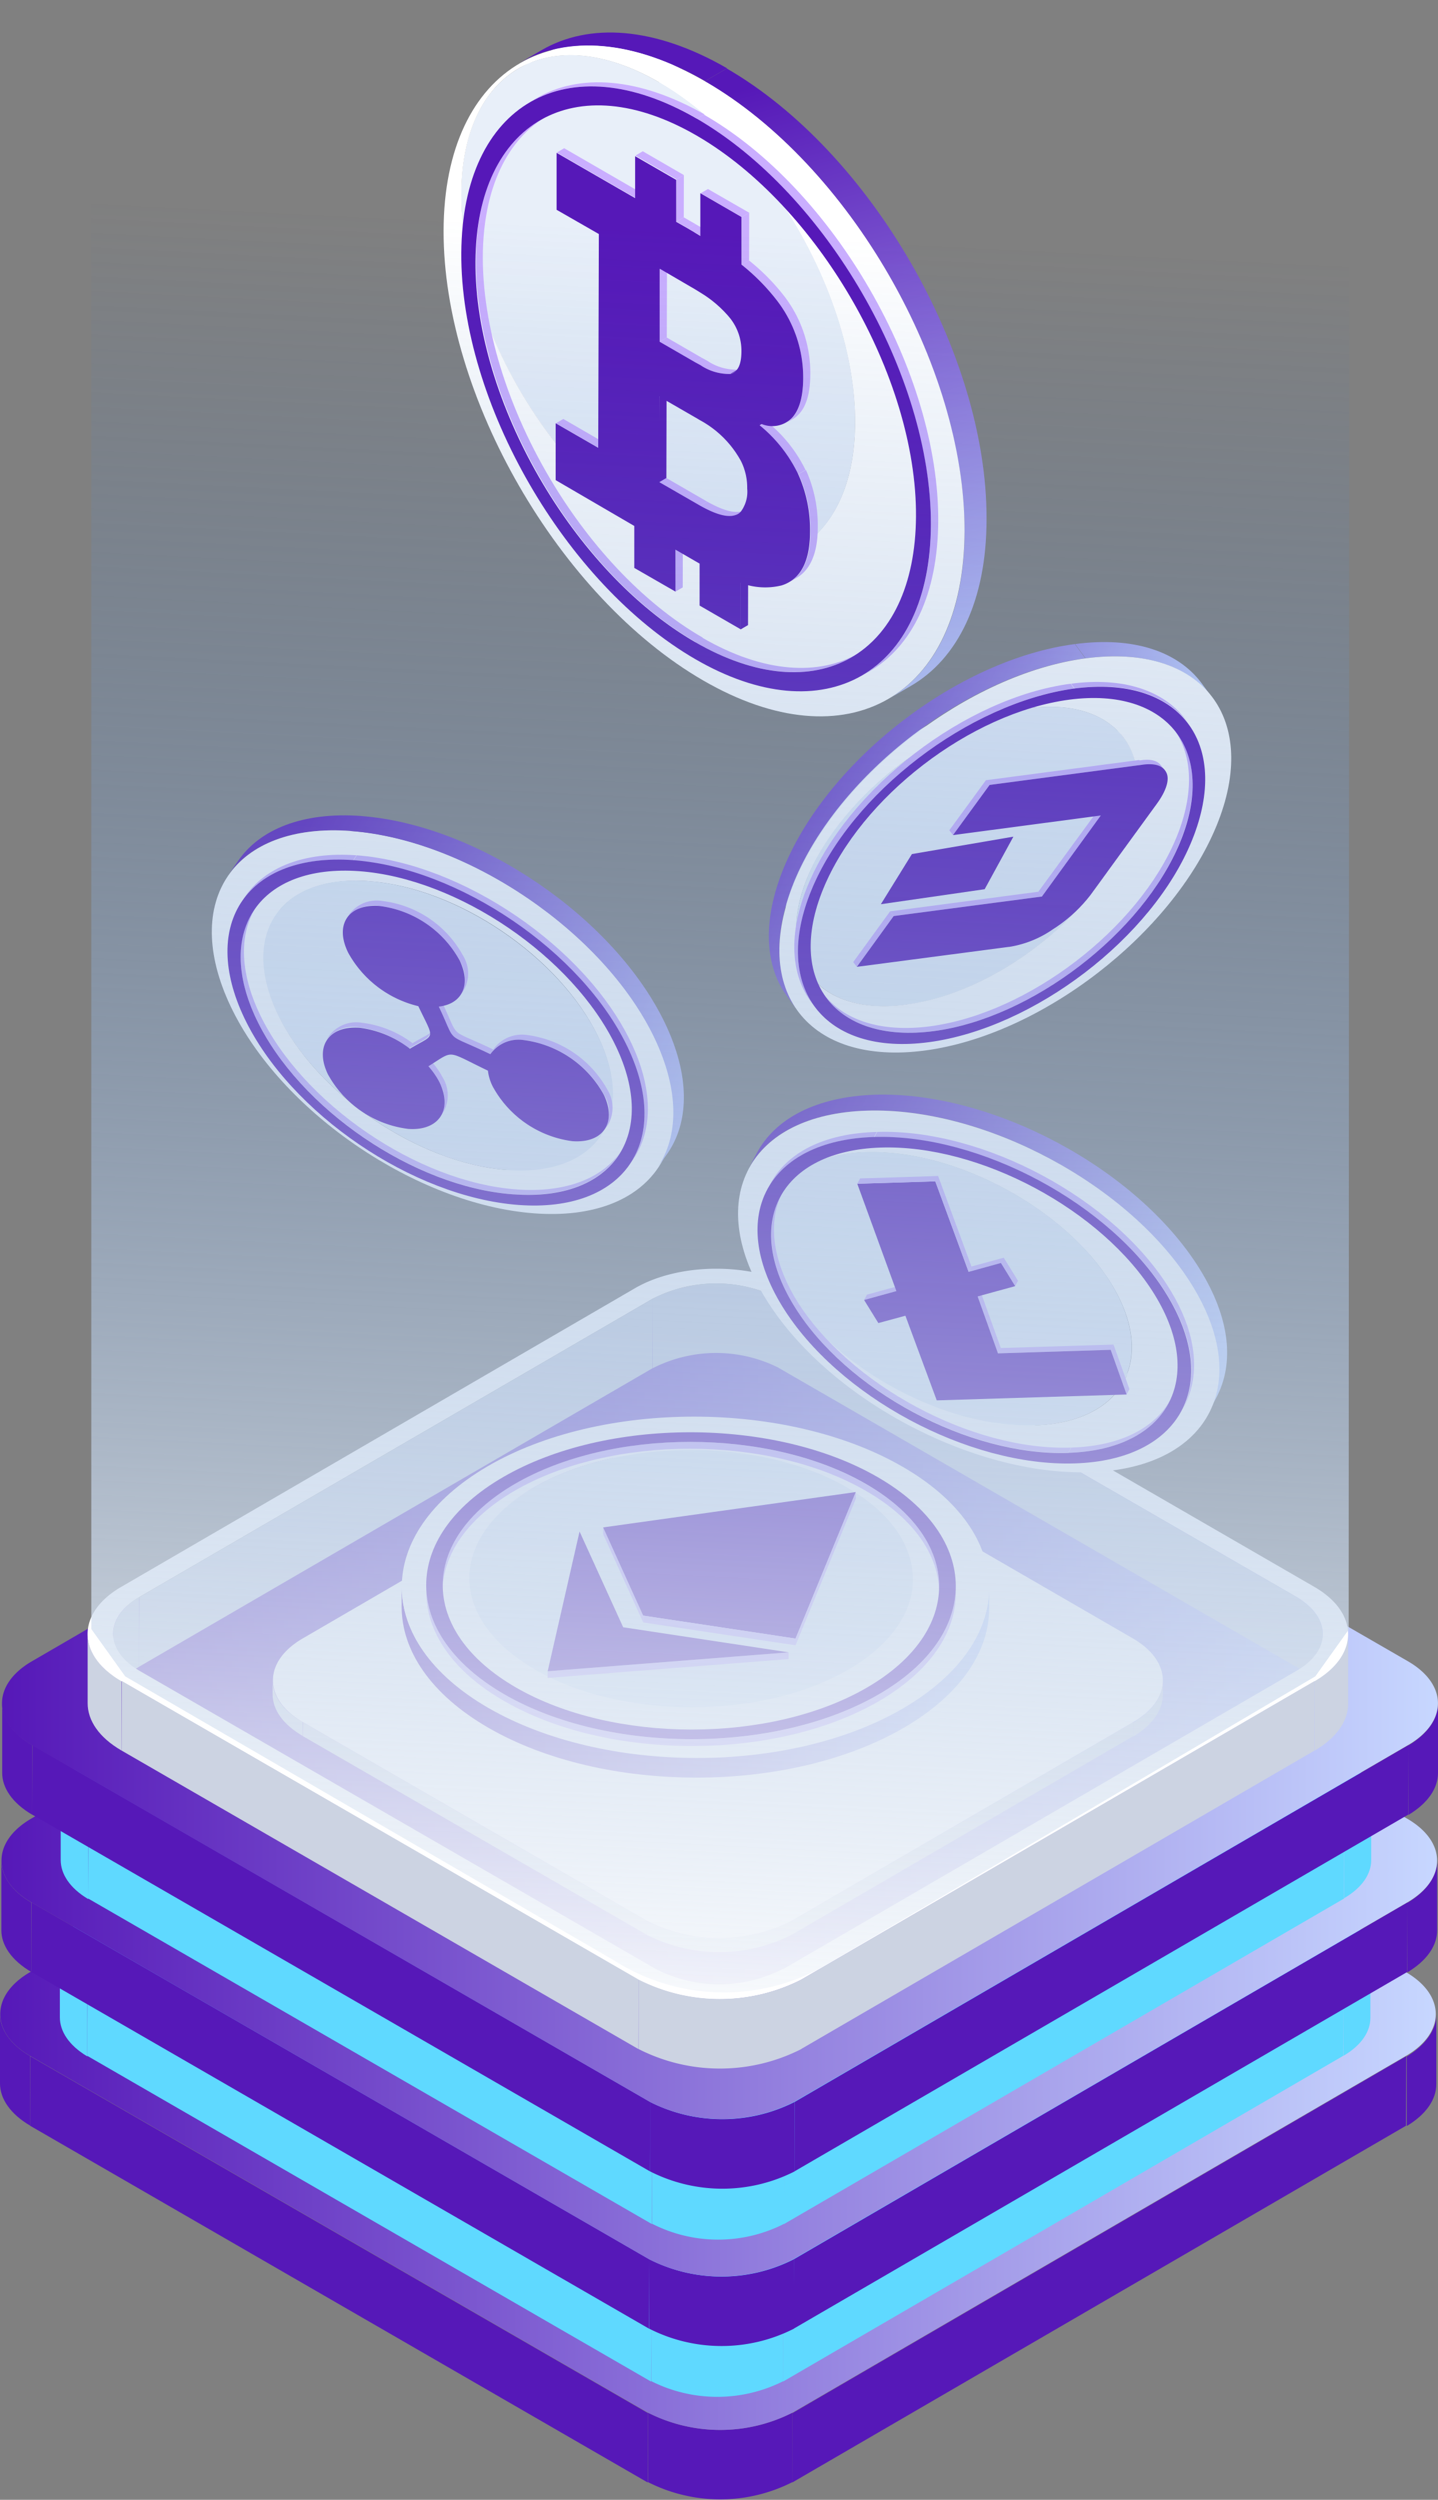 <svg xmlns="http://www.w3.org/2000/svg" xmlns:xlink="http://www.w3.org/1999/xlink" viewBox="0 0 137.16 238.31"><rect x="0" y="0" width="137.16" height="238.31" fill="#808080" stroke="none"/><defs><linearGradient id="Degradado_sin_nombre_13-7" x1="61.25" y1="-75.54" x2="91.79" y2="-34.65" gradientTransform="rotate(-25.76 386.06 75.346)" xlink:href="#Degradado_sin_nombre_13"/><linearGradient id="Degradado_sin_nombre_54" x1="71.44" y1="22.23" x2="62.59" y2="198.07" gradientUnits="userSpaceOnUse"><stop offset="0" stop-color="#4076bc" stop-opacity="0"/><stop offset="1" stop-color="#fff"/></linearGradient><linearGradient id="Degradado_sin_nombre_13-2" x1=".15" y1="177.37" x2="137.08" y2="177.37" xlink:href="#Degradado_sin_nombre_13"/><linearGradient id="Degradado_sin_nombre_13-3" x1=".23" y1="162.37" x2="137.16" y2="162.37" xlink:href="#Degradado_sin_nombre_13"/><linearGradient id="Degradado_sin_nombre_13-4" x1="92.36" y1="81.22" x2="121.31" y2="123.69" gradientTransform="rotate(-31.8 124.247 129.69)" xlink:href="#Degradado_sin_nombre_13"/><linearGradient id="Degradado_sin_nombre_13-5" x1="92.13" y1="81.37" x2="121.08" y2="123.84" gradientTransform="rotate(-31.8 124.247 129.69)" xlink:href="#Degradado_sin_nombre_13"/><linearGradient id="Degradado_sin_nombre_13-6" x1="38.3" y1="160.34" x2="94.35" y2="160.34" xlink:href="#Degradado_sin_nombre_13"/><linearGradient id="Degradado_sin_nombre_13" x1=".02" y1="192.03" x2="136.95" y2="192.03" gradientUnits="userSpaceOnUse"><stop offset="0" stop-color="#5618b8"/><stop offset="1" stop-color="#c7d7ff"/></linearGradient><linearGradient id="Degradado_sin_nombre_13-8" x1="59.93" y1="-74.55" x2="90.47" y2="-33.66" gradientTransform="rotate(-25.76 386.06 75.346)" xlink:href="#Degradado_sin_nombre_13"/><linearGradient id="Degradado_sin_nombre_13-9" x1="101.32" y1="197.2" x2="141.73" y2="197.58" gradientTransform="rotate(22.49 459.187 67.047)" xlink:href="#Degradado_sin_nombre_13"/><linearGradient id="Degradado_sin_nombre_13-10" x1="101.11" y1="219.32" x2="141.52" y2="219.7" gradientTransform="rotate(22.49 459.187 67.047)" xlink:href="#Degradado_sin_nombre_13"/><linearGradient id="Degradado_sin_nombre_13-11" x1="60.83" y1="11.24" x2="78.36" y2="74.66" xlink:href="#Degradado_sin_nombre_13"/><linearGradient id="Degradado_sin_nombre_13-12" x1="75.51" y1="7.19" x2="93.04" y2="70.6" xlink:href="#Degradado_sin_nombre_13"/><style>.cls-1{isolation:isolate}.cls-2{fill:#5618b8}.cls-4{fill:#5fd9ff}.cls-7{fill:#ccd3e2}.cls-8{fill:#fff}.cls-9{fill:#e8eff9}.cls-12{fill:#caaeff}</style></defs><g class="cls-1"><g id="layer_2" data-name="layer 2"><g id="OBJECTS"><g class="cls-1"><path class="cls-2" d="M137 192.05v6.63c0 1.44-.94 2.87-2.82 4v-6.63c1.82-1.12 2.82-2.56 2.82-4ZM0 198.63V192c0 1.46 1 2.92 2.86 4v6.63C1 201.54 0 200.08 0 198.63ZM134.13 196.02l-.02 6.63-58.54 34.01.02-6.62 58.54-34.02zM61.8 230.04l-.02 6.62-58.91-34.01.01-6.63 58.92 34.02z"/><path class="cls-2" d="M75.59 230v6.62a15.23 15.23 0 0 1-13.79 0V230a15.23 15.23 0 0 0 13.79 0Z"/><path d="M134.09 188c3.8 2.2 3.82 5.79 0 8l-58.5 34a15.23 15.23 0 0 1-13.79 0L2.88 196c-3.8-2.19-3.82-5.79 0-8l58.54-34a15.23 15.23 0 0 1 13.79 0Z" style="fill:url(#Degradado_sin_nombre_13)"/></g><g class="cls-1"><path class="cls-4" d="M130.71 186.32v6.05c0 1.31-.86 2.62-2.58 3.62v-6.05c1.72-1 2.58-2.31 2.58-3.62ZM5.71 192.32v-6c0 1.33.87 2.66 2.62 3.67v6.05c-1.75-1.04-2.62-2.39-2.62-3.72ZM128.13 189.94l-.02 6.05-53.42 31.05.01-6.05 53.43-31.05z"/><path class="cls-4" d="m62.12 220.99-.02 6.05-53.77-31.05.02-6.05 53.77 31.05zM74.71 221v6a14 14 0 0 1-12.59 0v-6a14 14 0 0 0 12.59 0Z"/><path class="cls-4" d="M128.1 182.65c3.47 2 3.48 5.28 0 7.29L74.71 221a14 14 0 0 1-12.59 0L8.35 189.94c-3.48-2-3.49-5.28 0-7.29l53.43-31a13.93 13.93 0 0 1 12.59 0Z"/></g><g class="cls-1"><path class="cls-2" d="M137.08 177.39v6.63c0 1.44-.95 2.87-2.83 4v-6.63c1.88-1.12 2.82-2.56 2.83-4ZM.13 184v-6.63c0 1.46 1 2.92 2.86 4L3 188c-1.92-1.12-2.88-2.58-2.87-4ZM134.25 181.36l-.02 6.63L75.7 222l.02-6.62 58.53-34.02z"/><path class="cls-2" d="m61.93 215.38-.02 6.62-58.92-34.01.02-6.63 58.92 34.02zM75.72 215.38V222a15.23 15.23 0 0 1-13.79 0v-6.62a15.23 15.23 0 0 0 13.79 0Z"/><path d="M134.21 173.37c3.81 2.2 3.83 5.79 0 8l-58.53 34a15.23 15.23 0 0 1-13.79 0L3 181.36c-3.8-2.19-3.82-5.79 0-8l58.53-34a15.23 15.23 0 0 1 13.79 0Z" style="fill:url(#Degradado_sin_nombre_13-2)"/></g><g class="cls-1"><path class="cls-4" d="M130.79 171.32v6c0 1.32-.86 2.63-2.57 3.63v-6.05c1.71-.96 2.57-2.27 2.57-3.58ZM5.79 177.32v-6c0 1.33.87 2.66 2.62 3.67v6.05c-1.75-1.04-2.62-2.39-2.62-3.72ZM128.21 174.94l-.01 6.05-53.43 31.04.02-6.04 53.42-31.05zM62.2 205.99l-.01 6.04-53.78-31.04.02-6.05 53.77 31.05z"/><path class="cls-4" d="M74.79 206v6a13.88 13.88 0 0 1-12.58 0v-6a14 14 0 0 0 12.58 0Z"/><path class="cls-4" d="M128.18 167.65c3.47 2 3.49 5.28 0 7.29L74.79 206a14 14 0 0 1-12.59 0L8.43 174.94c-3.47-2-3.49-5.28 0-7.29l53.38-31.05a14 14 0 0 1 12.59 0Z"/></g><g class="cls-1"><path class="cls-2" d="M137.16 162.39v6.63c0 1.44-.94 2.87-2.82 4v-6.63c1.87-1.12 2.82-2.56 2.82-4ZM.21 169v-6.63c0 1.46 1 2.92 2.86 4V173c-1.91-1.12-2.87-2.58-2.86-4ZM134.34 166.36l-.02 6.63L75.78 207l.02-6.62 58.54-34.02z"/><path class="cls-2" d="m62.01 200.38-.02 6.62-58.92-34.01.02-6.63 58.92 34.02z"/><path class="cls-2" d="M75.8 200.38V207a15.23 15.23 0 0 1-13.8 0v-6.62a15.29 15.29 0 0 0 13.8 0Z"/><path d="M134.29 158.37c3.81 2.2 3.83 5.79 0 8l-58.53 34a15.29 15.29 0 0 1-13.79 0l-58.92-34c-3.8-2.19-3.82-5.79 0-8l58.53-34a15.25 15.25 0 0 1 13.8 0Z" style="fill:url(#Degradado_sin_nombre_13-3)"/></g><g class="cls-1"><path class="cls-7" d="M74.34 123.8v6.63a13.3 13.3 0 0 0-12.07 0v-6.63a13.3 13.3 0 0 1 12.07 0Z"/><path class="cls-7" d="m123.64 152.26-.02 6.63-49.3-28.46.02-6.63 49.3 28.46zM126.15 155.78v6.63c0-1.28-.83-2.55-2.51-3.52v-6.63c1.68.97 2.52 2.25 2.51 3.52ZM10.79 162.36v-6.62c0-1.26.83-2.52 2.48-3.48v6.63c-1.65.96-2.47 2.21-2.48 3.47Z"/><path class="cls-7" d="M128.59 155.79v6.63c0 1.61-1.07 3.23-3.18 4.46v-6.63c2.11-1.25 3.17-2.84 3.18-4.46ZM8.36 162.35v-6.62c0 1.64 1.07 3.28 3.23 4.52v6.63c-2.16-1.25-3.24-2.88-3.23-4.53Z"/><path class="cls-8" d="M125.35 151.27c4.29 2.47 4.32 6.51.05 9l-49 28.47a17.18 17.18 0 0 1-15.52 0l-49.3-28.47c-4.29-2.47-4.31-6.51 0-9l49-28.47c4.26-2.47 11.22-2.47 15.51 0ZM74.7 187.72l49-28.46c3.32-1.93 3.29-5.07 0-7L74.34 123.8a13.3 13.3 0 0 0-12.07 0l-49 28.46c-3.32 1.93-3.3 5.07 0 7l49.3 28.46a13.3 13.3 0 0 0 12.07 0"/><path class="cls-7" d="m62.27 123.8-.02 6.63-48.98 28.46.02-6.63 48.98-28.46zM125.4 160.25l-.01 6.63-48.98 28.46.01-6.62 48.98-28.47zM60.91 188.72l-.02 6.62-49.3-28.46.02-6.63 49.3 28.47z"/><path class="cls-7" d="M76.43 188.72v6.62a17.12 17.12 0 0 1-15.52 0v-6.62a17.18 17.18 0 0 0 15.52 0Z"/></g><g class="cls-1"><path class="cls-7" d="M110.92 160.21v1.33c0 1.44-.94 2.88-2.82 4v-1.33c1.9-1.12 2.81-2.56 2.82-4ZM26 161.49v-1.33c0 1.46.95 2.92 2.87 4v1.33C27 164.4 26 163 26 161.49ZM108.09 164.18v1.33L75.5 184.45v-1.32l32.59-18.95zM61.71 183.13l-.01 1.32-32.81-18.94.01-1.33 32.81 18.95z"/><path class="cls-7" d="M75.5 183.12v1.33a15.25 15.25 0 0 1-13.8 0v-1.32a15.26 15.26 0 0 0 13.8-.01Z"/><path class="cls-8" d="M108.05 156.19c3.81 2.2 3.83 5.8 0 8L75.5 183.12a15.26 15.26 0 0 1-13.79 0L28.9 164.18c-3.81-2.19-3.83-5.79 0-8l32.59-18.95a15.29 15.29 0 0 1 13.79 0Z"/></g><g class="cls-1"><path class="cls-8" d="M92.85 133.51a23.18 23.18 0 0 0 6.6.84l-.8 1.52A23.25 23.25 0 0 1 92 135ZM99.45 134.35c4.28-.14 7.23-1.73 8.54-4.2l-.8 1.51c-1.32 2.47-4.27 4.07-8.54 4.21Z"/><path class="cls-8" d="M76.08 121.81c3.32 5.39 10 9.9 16.77 11.7L92 135c-6.73-1.8-13.45-6.31-16.77-11.7-2.2-3.57-2.5-6.87-1.2-9.31l.81-1.51c-1.26 2.52-.96 5.76 1.24 9.33Z"/><path class="cls-9" d="m74.07 114 .81-1.52c1.31-2.47 4.27-4.07 8.53-4.2l-.81 1.51c-4.26.21-7.21 1.77-8.53 4.21Z"/><path d="m71.38 111.44.81-1.52c1.74-3.27 5.65-5.38 11.3-5.56l-.81 1.52c-5.68.18-9.56 2.29-11.3 5.56Z" style="fill:url(#Degradado_sin_nombre_13-4)"/><path class="cls-9" d="M82.6 109.82c8.49-.26 19 5.36 23.39 12.55s1.14 13.23-7.34 13.5-19-5.35-23.38-12.54-1.15-13.24 7.33-13.51Z"/><path class="cls-9" d="m108 130.15-.81 1.51c1.3-2.43 1-5.72-1.2-9.29-4.43-7.19-14.9-12.81-23.39-12.55l.81-1.51c8.49-.27 19 5.35 23.39 12.54 2.2 3.57 2.49 6.86 1.2 9.3Z"/><path d="m116 133.27-.81 1.52c1.72-3.23 1.33-7.59-1.58-12.31-5.87-9.52-19.73-17-31-16.6l.81-1.52c11.23-.35 25.09 7.08 31 16.6 2.94 4.73 3.33 9.04 1.58 12.31Z" style="fill:url(#Degradado_sin_nombre_13-5)"/><path class="cls-8" d="M82.68 105.88c11.23-.35 25.09 7.08 31 16.6s1.51 17.52-9.72 17.87-25.13-7.08-30.96-16.6-1.55-17.52 9.68-17.87Zm16 30c8.48-.27 11.77-6.31 7.34-13.5s-14.9-12.81-23.39-12.55-11.76 6.32-7.33 13.51 14.89 12.8 23.38 12.54"/></g><g class="cls-1"><path class="cls-12" d="m74.42 114.07.27-.5C73.24 116.3 73.56 120 76 124c5 8 16.68 14.32 26.16 14l-.27.5c-9.48.3-21.21-6-26.16-14-2.44-4.02-2.73-7.7-1.31-10.43ZM111.72 133.29l-.27.51c-1.47 2.76-4.77 4.55-9.54 4.7l.27-.5c4.82-.15 8.07-1.94 9.54-4.71ZM73.18 113.41l.27-.5c1.57-3 5.09-4.86 10.18-5l-.27.5c-5.09.14-8.61 2.05-10.18 5Z"/><path class="cls-12" d="m113 134-.27.51c1.55-2.92 1.2-6.84-1.42-11.1-5.28-8.57-17.8-15.28-27.91-15l.27-.5c10.11-.32 22.63 6.39 27.91 15 2.58 4.2 2.93 8.09 1.42 11.09Z"/><path class="cls-2" d="M83.36 108.39c10.11-.31 22.63 6.4 27.91 15s1.35 15.8-8.76 16.12-22.63-6.4-27.91-15-1.35-15.8 8.76-16.12Zm18.55 30.11c9.47-.3 13.16-7.07 8.21-15.1s-16.68-14.33-26.16-14-13.16 7.07-8.21 15.11 16.68 14.32 26.16 14"/></g><g class="cls-1"><path class="cls-12" d="m82.42 123.93.27-.51 3.08-.84-.27.5-3.08.85zM93.25 123.59l.26-.51 1.95 5.43-.27.51-1.94-5.43zM105.94 128.68l.27-.5 1.52 4.25-.27.51-1.52-4.26z"/><path class="cls-12" d="m95.19 129.02.27-.51 10.75-.33-.27.5-10.75.34zM95.47 120.4l.27-.5 1.36 2.2-.27.51-1.36-2.21zM92.39 121.25l.27-.51 3.08-.84-.27.5-3.08.85z"/><path class="cls-2" d="m89.21 112.62 3.18 8.63 3.08-.85 1.36 2.21-3.58.98 1.94 5.43 10.75-.34 1.52 4.26-18.11.56-2.99-8.07-2.58.7-1.36-2.2 3.08-.85-3.73-10.23 7.44-.23z"/><path class="cls-12" d="m89.21 112.62.27-.51 3.18 8.63-.27.51-3.18-8.63zM81.77 112.85l.27-.51 7.44-.23-.27.51-7.44.23z"/></g><g class="cls-1"><path class="cls-8" d="m86.73 150.28-.06-.19v-1.94l.06.19c.01.66 0 1.3 0 1.94Z"/><path class="cls-8" d="M86.73 150.28a.75.75 0 0 1 0-.15v-1.79a7.66 7.66 0 0 1 .34 2.16v1.94a7.37 7.37 0 0 0-.34-2.16ZM50.88 143.77c-4.09 2.37-6.14 5.49-6.15 8.6v-1.94c0-3.11 2-6.23 6.15-8.6 8.24-4.79 21.64-4.8 29.94 0 3.11 1.8 5.06 4 5.85 6.33v1.94c-.79-2.32-2.74-4.53-5.85-6.33-8.29-4.77-21.7-4.77-29.94 0ZM87.07 152.5v-2 2Z"/><path class="cls-9" d="M87.08 150.55v1.95c0 3.11-2.06 6.23-6.15 8.61-8.24 4.79-21.64 4.79-29.94 0-4.17-2.4-6.26-5.57-6.25-8.73v-1.94c0 3.16 2.07 6.32 6.24 8.73 8.3 4.8 21.7 4.8 29.94 0 4.08-2.38 6.15-5.5 6.16-8.62Z"/><path class="cls-9" d="M80.83 141.82c8.29 4.79 8.33 12.56.09 17.35S59.28 164 51 159.16s-8.33-12.55-.09-17.33 21.62-4.83 29.92-.01Z"/><path d="M94.35 151.37v1.94c0 4.13-2.72 8.25-8.14 11.4-10.91 6.34-28.65 6.34-39.63 0-5.52-3.19-8.28-7.38-8.27-11.56v-1.94c0 4.18 2.74 8.37 8.27 11.56 11 6.34 28.72 6.34 39.63 0 5.41-3.15 8.13-7.27 8.14-11.4Z" style="fill:url(#Degradado_sin_nombre_13-6)"/><path class="cls-8" d="M86.08 139.82c11 6.34 11 16.61.13 23s-28.65 6.34-39.63 0-11-16.62-.13-23 28.65-6.34 39.63 0ZM51 159.16c8.3 4.8 21.7 4.8 29.94 0s8.2-12.56-.09-17.35-21.7-4.78-29.94 0-8.2 12.55.09 17.33"/></g><g class="cls-1"><path class="cls-12" d="M89.58 151.24v.65c0-3.54-2.32-7.08-7-9.77-9.26-5.35-24.29-5.35-33.5 0-4.57 2.66-6.86 6.14-6.87 9.63v-.65c0-3.49 2.29-7 6.86-9.63 9.21-5.35 24.24-5.35 33.5 0 4.69 2.69 7.02 6.23 7.01 9.77Z"/><path class="cls-12" d="M91.17 151.24v.65c0 3.73-2.45 7.44-7.33 10.28-9.82 5.71-25.85 5.71-35.74 0-5-2.87-7.45-6.65-7.44-10.42v-.65c0 3.77 2.47 7.55 7.45 10.42 9.88 5.71 25.91 5.71 35.73 0 4.87-2.83 7.32-6.52 7.33-10.28Z"/><path class="cls-2" d="M83.72 140.82c9.88 5.71 9.94 15 .11 20.7s-25.85 5.71-35.73 0-9.94-15-.12-20.7 25.85-5.71 35.74 0Zm-34.51 20.05c9.27 5.35 24.3 5.35 33.5 0s9.15-14.05-.11-19.4-24.29-5.35-33.5 0-9.15 14.05.11 19.4"/></g><g class="cls-1"><path class="cls-12" d="M61.35 154.02v.65l-3.82-8.41v-.65l3.82 8.41z"/><path class="cls-2" d="m75.88 156.21-14.53-2.19-3.82-8.41 24.1-3.37-5.75 13.97z"/><path class="cls-12" d="M75.88 156.21v.64l-14.53-2.18v-.65l14.53 2.19zM81.63 142.24v.64l-5.75 13.97v-.64l5.75-13.97zM75.22 157.52v.64l-22.98 1.8v-.64l22.98-1.8z"/><path class="cls-2" d="m59.44 155.13 15.78 2.39-22.98 1.8L55.28 146l4.16 9.13z"/></g><g class="cls-1"><path class="cls-8" d="M42.87 108.55a23.09 23.09 0 0 0 6.47 1.52l-1 1.42a23.09 23.09 0 0 1-6.43-1.49Z"/><path class="cls-8" d="M27.44 95.17c2.74 5.7 8.93 10.88 15.43 13.38l-1 1.42c-6.5-2.5-12.7-7.68-15.43-13.38-1.81-3.78-1.76-7.08-.21-9.36l1-1.42c-1.54 2.28-1.6 5.58.21 9.36ZM49.34 110.07c4.25.32 7.35-1 8.92-3.28l-1 1.43c-1.57 2.31-4.67 3.59-8.92 3.27Z"/><path class="cls-9" d="m26.27 87.23 1-1.42c1.57-2.32 4.67-3.59 8.92-3.28l-1 1.42c-4.25-.31-7.35.96-8.92 3.28Z"/><path d="m21.67 83.55 1-1.42c2.07-3.06 6.17-4.75 11.8-4.34l-1 1.43c-5.62-.42-9.72 1.27-11.8 4.33Z" style="fill:url(#Degradado_sin_nombre_13-7)"/><path class="cls-9" d="m58.26 106.79-1 1.43c1.54-2.29 1.6-5.58-.21-9.36C53.44 91.25 43.64 84.58 35.19 84l1-1.42c8.45.63 18.26 7.3 21.9 14.91 1.77 3.72 1.72 7.02.17 9.3Z"/><path class="cls-8" d="M33.48 79.22c11.18.83 24.16 9.66 29 19.73s-.34 17.55-11.52 16.72S26.78 106 22 95.94s.29-17.55 11.48-16.72Zm14.9 32.27c8.45.63 12.35-5 8.71-12.63S43.64 84.58 35.19 84s-12.35 5-8.71 12.64 13.45 14.27 21.9 14.9"/><path class="cls-9" d="M35.19 84c8.45.63 18.25 7.3 21.9 14.91s-.26 13.26-8.71 12.63-18.26-7.3-21.9-14.9.26-13.31 8.71-12.64Z"/><path d="m63.7 109.91-1 1.42c2.05-3 2.11-7.38-.28-12.38-4.82-10.07-17.8-18.9-29-19.73l1-1.43c11.18.83 24.16 9.67 29 19.73 2.4 5 2.33 9.37.28 12.39Z" style="fill:url(#Degradado_sin_nombre_13-8)"/></g><g class="cls-1"><path class="cls-12" d="m24.24 86.72.32-.47c-1.73 2.55-1.79 6.24.23 10.46 4.07 8.5 15.05 16 24.49 16.68l-.32.47c-9.44-.7-20.42-8.18-24.49-16.67-2.02-4.19-1.96-7.91-.23-10.47Z"/><path class="cls-12" d="m59.25 109.72-.32.47c-1.75 2.59-5.22 4-10 3.67l.32-.47c4.75.35 8.25-1.08 10-3.67ZM23.07 85.93l.32-.47C25.27 82.7 29 81.17 34 81.54l-.32.48c-5.04-.38-8.74 1.15-10.61 3.91Z"/><path class="cls-12" d="m60.41 110.5-.32.48c1.85-2.73 1.91-6.67-.24-11.17-4.34-9.06-16.07-17-26.14-17.79l.32-.48c10.07.75 21.8 8.74 26.14 17.8 2.16 4.5 2.09 8.44.24 11.16Z"/><path class="cls-2" d="M33.71 82c10.07.75 21.8 8.73 26.14 17.79s-.32 15.83-10.39 15.08-21.8-8.73-26.14-17.79.32-15.81 10.39-15.08ZM49 113.86c9.44.7 13.81-5.64 9.74-14.13s-15.05-16-24.49-16.68-13.85 5.64-9.78 14.14 15.05 16 24.49 16.67"/></g><g class="cls-1"><path class="cls-12" d="m42.3 106-.32.48a3.25 3.25 0 0 0-.07-3.27 7.41 7.41 0 0 0-1.07-1.55l.32-.47a7.63 7.63 0 0 1 1.07 1.54 3.25 3.25 0 0 1 .07 3.27ZM31.13 99.13l.32-.47a3.27 3.27 0 0 1 3.12-1.15 10 10 0 0 1 4.78 1.94l-.32.48a9.92 9.92 0 0 0-4.78-2 3.27 3.27 0 0 0-3.12 1.2Z"/><path class="cls-12" d="m41.19 98.3-.32.47c-.21.31-.8.53-1.84 1.16l.32-.48c1.04-.63 1.65-.84 1.84-1.15ZM41.83 96l.32-.48c1.79 3.72.43 2.39 4.92 4.54l-.32.48c-4.49-2.2-3.14-.86-4.92-4.54Z"/><path class="cls-12" d="m46.81 100.4.33-.48a3.36 3.36 0 0 1 3.21-1.24 10.25 10.25 0 0 1 7.59 5.21 3.29 3.29 0 0 1 .08 3.3l-.32.47a3.29 3.29 0 0 0-.08-3.3 10.21 10.21 0 0 0-7.62-5.2 3.36 3.36 0 0 0-3.19 1.24ZM33.08 87.52l.32-.47a3.27 3.27 0 0 1 3.12-1.15l-.32.47a3.29 3.29 0 0 0-3.12 1.15ZM44.25 94.37l-.32.48a3.26 3.26 0 0 0-.08-3.27 10.13 10.13 0 0 0-7.65-5.21l.32-.47a10.13 10.13 0 0 1 7.65 5.21 3.24 3.24 0 0 1 .08 3.26Z"/><path class="cls-2" d="M36.2 86.37a10.13 10.13 0 0 1 7.65 5.21c1.11 2.32.22 4.14-2 4.38 1.78 3.72.43 2.38 4.92 4.54A3.3 3.3 0 0 1 50 99.16a10.21 10.21 0 0 1 7.59 5.2c1.28 2.68-.07 4.65-3 4.43a10.14 10.14 0 0 1-7.59-5.21 4.45 4.45 0 0 1-.46-1.51c-2.08-1-2.87-1.49-3.45-1.53s-1 .35-2.23 1.11a7.41 7.41 0 0 1 1.07 1.55c1.28 2.68-.14 4.63-3 4.42a10.16 10.16 0 0 1-7.66-5.22c-1.26-2.62.06-4.64 3.05-4.42a9.92 9.92 0 0 1 4.78 2c2.43-1.47 2.4-.71.8-4.06a10.39 10.39 0 0 1-6.68-5.08c-1.36-2.74.06-4.69 2.98-4.47Z"/></g><g class="cls-1"><path class="cls-8" d="M106.43 78.28c1.59-3.88 1.35-7.16-.33-9.36l1.05 1.37c1.67 2.19 1.91 5.48.32 9.35-3.2 7.8-12.61 15-21 16.13l-1-1.36c8.35-1.11 17.76-8.33 20.96-16.13ZM76.32 91.65c1.7 2.22 4.87 3.31 9.1 2.76l1 1.36c-4.23.56-7.4-.54-9.09-2.76-.28-.41-.69-.96-1.01-1.36Z"/><path class="cls-9" d="m106.1 68.92 1.05 1.37c-1.7-2.23-4.87-3.32-9.09-2.77l-1-1.36c4.18-.56 7.35.54 9.04 2.76Z"/><path d="m114.55 65.05 1 1.36c-2.25-2.94-6.44-4.39-12-3.65l-1-1.36c5.57-.74 9.76.71 12 3.65Z" style="fill:url(#Degradado_sin_nombre_13-9)"/><path class="cls-9" d="M98.06 67.52c8.4-1.1 12.61 4.32 9.41 12.12s-12.61 15-21 16.13S73.84 91.46 77 83.66s12.66-15.03 21.06-16.14Z"/><path class="cls-9" d="m77.37 93-1.05-1.36c-1.67-2.2-1.91-5.48-.32-9.36 3.2-7.8 12.62-15 21-16.13l1 1.36c-8.4 1.11-17.81 8.34-21 16.14-1.55 3.88-1.31 7.17.37 9.35Z"/><path d="m76.18 96.5-1-1.37c-2.22-2.9-2.53-7.25-.43-12.38C79 72.42 91.4 62.86 102.52 61.4l1 1.36c-11.11 1.47-23.57 11-27.8 21.35-2.07 5.13-1.72 9.48.46 12.39Z" style="fill:url(#Degradado_sin_nombre_13-10)"/><path class="cls-8" d="M103.56 62.76c11.12-1.47 16.7 5.72 12.46 16s-16.69 19.92-27.81 21.39-16.69-5.71-12.45-16 16.69-19.92 27.8-21.39Zm-17.1 33c8.4-1.11 17.81-8.33 21-16.13s-1-13.22-9.41-12.12S80.25 75.86 77 83.66s1 13.22 9.42 12.11"/></g><g class="cls-1"><path class="cls-12" d="m111.84 69.33.35.46c1.87 2.45 2.14 6.13.37 10.46C109 89 98.44 97.06 89.06 98.3l-.35-.46c9.38-1.24 19.92-9.33 23.5-18 1.79-4.37 1.51-8.05-.37-10.51ZM78.89 95.2l-.34-.45c1.89 2.48 5.44 3.71 10.16 3.09l.35.46c-4.73.62-8.27-.61-10.17-3.1ZM113 68.48l.34.46c-2-2.65-5.8-4-10.83-3.3l-.35-.46c4.99-.66 8.77.65 10.84 3.3Z"/><path class="cls-12" d="m77.78 96.05-.35-.45c-2-2.62-2.29-6.54-.39-11.16 3.82-9.3 15.07-17.94 25.08-19.26l.35.46c-10 1.32-21.27 10-25.09 19.25-1.89 4.62-1.6 8.54.4 11.16Z"/><path class="cls-2" d="M102.47 65.64c10-1.32 15 5.16 11.23 14.46S98.63 98 88.62 99.35s-15.05-5.16-11.24-14.46S92.45 67 102.47 65.64ZM89.06 98.3c9.38-1.24 19.92-9.34 23.5-18S111.42 65.46 102 66.7 82.1 76 78.52 84.74s1.15 14.79 10.54 13.56"/></g><g class="cls-1"><path class="cls-12" d="m99.38 85.47-.34-.46 5.65-7.72.35.45-5.66 7.73zM110.76 73l.35.45c-.35-.45-1-.64-2.11-.5l-.34-.45c1.05-.19 1.75 0 2.1.5Z"/><path class="cls-12" d="m85.24 87.33-.34-.45 14.14-1.87.34.46-14.14 1.86z"/><path class="cls-12" d="m81.73 92.17-.35-.45 3.52-4.84.34.45-3.51 4.84zM90.9 79.61l-.35-.46 3.49-4.77.35.45-3.49 4.78zM94.39 74.83l-.35-.45 14.62-1.93.34.45-14.61 1.93z"/><path class="cls-2" d="M109 72.9c1.28-.17 2 .15 2.28.82s-.08 1.73-.94 2.91L104 85.34a14 14 0 0 1-3.57 3.25 10.07 10.07 0 0 1-4 1.65l-14.7 1.93 3.51-4.84 14.14-1.86 5.62-7.73-14.1 1.87 3.49-4.78Z"/></g><path style="fill-rule:evenodd;fill:#5618b8" d="m86.98 81.42 9.68-1.66-2.74 5.01-9.9 1.43 2.96-4.78z"/><g class="cls-1"><path class="cls-8" d="M51.56 35.78c3.39 5.87 8.08 11 13.26 14L62.73 51c-5.19-3-9.88-8.12-13.27-14Z"/><path class="cls-8" d="M46.1 17.35c0 6 2.07 12.57 5.46 18.43L49.46 37C46.07 31.14 44 24.53 44 18.57s2.11-10.09 5.48-12l2.1-1.22c-3.37 1.91-5.46 6.08-5.48 12ZM64.82 49.77c5.22 3 10 3.3 13.37 1.31l-2.1 1.22C72.68 54.29 68 54 62.73 51Z"/><path class="cls-9" d="m49.48 6.52 2.1-1.22C55 3.32 59.73 3.6 65 6.61l-2.1 1.22c-5.27-3.01-10-3.29-13.42-1.31Z"/><path d="m49.56 6 2.1-1.22c4.52-2.63 10.78-2.26 17.69 1.73l-2.1 1.22C60.34 3.76 54.08 3.39 49.56 6Z" style="fill:url(#Degradado_sin_nombre_13-11)"/><path class="cls-9" d="M62.85 7.83c10.37 6 18.75 20.51 18.72 32.43S73.1 57 62.73 51 44 30.49 44 18.57 52.48 1.84 62.85 7.83Z"/><path class="cls-9" d="m78.19 51.08-2.1 1.22c3.37-2 5.46-6.12 5.48-12 0-11.92-8.35-26.44-18.72-32.43L65 6.61C75.32 12.6 83.7 27.12 83.67 39c-.02 6-2.11 10.12-5.48 12.08Z"/><path d="m86.88 65.39-2.1 1.22C89.24 64 92 58.5 92 50.67c0-15.78-11-35-24.78-42.92l2.1-1.22c13.73 7.93 24.82 27.14 24.78 42.92.01 7.83-2.76 13.35-7.22 15.94Z" style="fill:url(#Degradado_sin_nombre_13-12)"/><path class="cls-8" d="M67.25 7.75C81 15.68 92.07 34.89 92 50.67S80.82 72.81 67.09 64.88 42.27 37.74 42.31 22 53.52-.18 67.25 7.75ZM62.73 51c10.37 6 18.81 1.19 18.84-10.73S73.22 13.82 62.85 7.83 44 6.65 44 18.57 52.35 45 62.73 51"/></g><g class="cls-1"><path class="cls-12" d="m51.49 11.47.7-.41c-3.78 2.2-6.12 6.85-6.14 13.47 0 13.31 9.36 29.58 21 36.27l-.7.41c-11.59-6.69-21-23-20.95-36.28-.03-6.61 2.32-11.27 6.09-13.46Z"/><path class="cls-12" d="m81.94 62.25-.7.41c-3.82 2.22-9.11 1.91-14.94-1.45l.7-.41c5.83 3.37 11.12 3.67 14.94 1.45ZM50.49 9.76l.7-.41c4.08-2.37 9.73-2 16 1.55l-.7.4c-6.27-3.59-11.92-3.92-16-1.54Z"/><path class="cls-12" d="m82.94 64-.7.4c4-2.34 6.53-7.31 6.55-14.36 0-14.21-10-31.57-22.35-38.71l.7-.4C79.5 18 89.53 35.4 89.49 49.6 89.47 56.66 87 61.63 82.94 64Z"/><path class="cls-2" d="M66.44 11.3C78.8 18.44 88.83 35.8 88.79 50s-10.14 20-22.5 12.82S43.91 38.33 44 24.12 54.08 4.17 66.44 11.3Zm-.14 49.91c11.59 6.69 21 1.29 21.07-12S78 19.61 66.44 12.92s-21-1.3-21.09 12 9.36 29.6 20.95 36.29"/></g><g class="cls-1"><path class="cls-12" d="m53.03 40.35.7-.41 4.06 2.35-.7.4-4.06-2.34zM64.44 52.36l.69-.4-.01 4.04-.7.4.02-4.04z"/><path class="cls-2" d="m70.66 55.56.7-.4-.01 4.43-.7.41.01-4.44z"/><path class="cls-12" d="m62.86 45.98.7-.41 3.89 2.25-.7.4-3.89-2.24z"/><path class="cls-2" d="m62.88 37.83.7-.41-.02 8.15-.7.41.02-8.15z"/><path class="cls-12" d="m71.07 48.61-.7.4a1 1 0 0 1-.24.11c-.74.26-1.86 0-3.38-.9l.7-.4c1.52.85 2.64 1.15 3.38.9ZM62.9 32.58l.7-.4 3.34 1.93-.7.41-3.34-1.94z"/><path class="cls-12" d="m62.92 25.64.7-.41-.02 6.95-.7.4.02-6.94zM66.24 34.51l.7-.4.55.3a4.92 4.92 0 0 0 2.85.83l-.7.41a4.87 4.87 0 0 1-2.85-.84Z"/><path class="cls-2" d="m72.41 40.36.7-.41v.22l-.7.4v-.21zM70.65 35.12l-.69.4a1.27 1.27 0 0 1-.32.13l.7-.41a1.43 1.43 0 0 0 .31-.12Z"/><path class="cls-12" d="m53.11 14.54.7-.41 7.49 4.33-.7.4-7.49-4.32zM76 55.08l-.7.41c1.31-.76 2-2.36 2-4.79a12.89 12.89 0 0 0-1.13-5.5l.7-.4A12.81 12.81 0 0 1 78 50.29c0 2.43-.71 4.03-2 4.79ZM72.41 40.57l.7-.4a13.4 13.4 0 0 1 3.72 4.63l-.7.4a13.58 13.58 0 0 0-3.72-4.63ZM64.52 21.13l.7-.41 1.11.64-.7.4-1.11-.63z"/><path class="cls-12" d="m65.63 21.76.69-.4q.63.34 1.2.72l-.7.4c-.38-.24-.82-.48-1.19-.72ZM60.61 14.83l.7-.41 3.92 2.27-.7.4-3.92-2.26z"/><path class="cls-12" d="m64.53 17.09.7-.4-.01 4.03-.7.41.01-4.04zM75.66 39.93l-.7.41a2.48 2.48 0 0 0 .49-.38c.77-.75 1.16-2.07 1.16-3.93A12 12 0 0 0 74 28.51a19.81 19.81 0 0 0-3.27-3.28l.7-.41a20.21 20.21 0 0 1 3.27 3.28 12 12 0 0 1 2.59 7.53c0 1.85-.39 3.18-1.16 3.92a2.48 2.48 0 0 1-.47.38Z"/><path class="cls-12" d="m70.76 20.69.7-.41-.01 4.54-.7.41.01-4.54z"/><path class="cls-12" d="m66.83 18.42.7-.4 3.93 2.26-.7.41-3.93-2.27z"/><path class="cls-2" d="M76.13 45.2a12.89 12.89 0 0 1 1.13 5.5c0 2.85-.92 4.55-2.71 5.11a6.57 6.57 0 0 1-3.89-.24V60l-3.93-2.27v-4l-2.3-1.33v4l-3.93-2.26v-4L53 45.77v-5.42l4.06 2.34.06-20.38L53.09 20v-5.43l7.49 4.32v-4l3.92 2.26v4l1.11.63c.41.24.81.48 1.19.72v-4.08l3.93 2.27v4.54A19.81 19.81 0 0 1 74 28.51 12 12 0 0 1 76.61 36c0 1.86-.39 3.18-1.16 3.93a2.65 2.65 0 0 1-3 .4v.21a13.58 13.58 0 0 1 3.68 4.66Zm-5.45 3.55a3.18 3.18 0 0 0 .59-2.17A5.7 5.7 0 0 0 70.7 44a9.72 9.72 0 0 0-3.93-3.94l-.32-.19-3.57-2.06v8.15l3.89 2.24c1.52.86 2.64 1.16 3.38.9a1.1 1.1 0 0 0 .55-.37m-7.78-23.09v6.94l3.34 1.93.55.3a4.87 4.87 0 0 0 2.85.84c.7-.16 1.06-.88 1.06-2.16a5 5 0 0 0-1.15-3.24 11.08 11.08 0 0 0-2.74-2.34c-.27-.17-.56-.35-.86-.52l-3-1.75"/></g><path d="M8.71 155.3V0h120l-.07 155.36-3.18 4.45-45.9 27.05a19.48 19.48 0 0 1-20.94.06l-46.68-27.11Z" style="mix-blend-mode:hard-light;fill:url(#Degradado_sin_nombre_54)"/></g></g></g></svg>